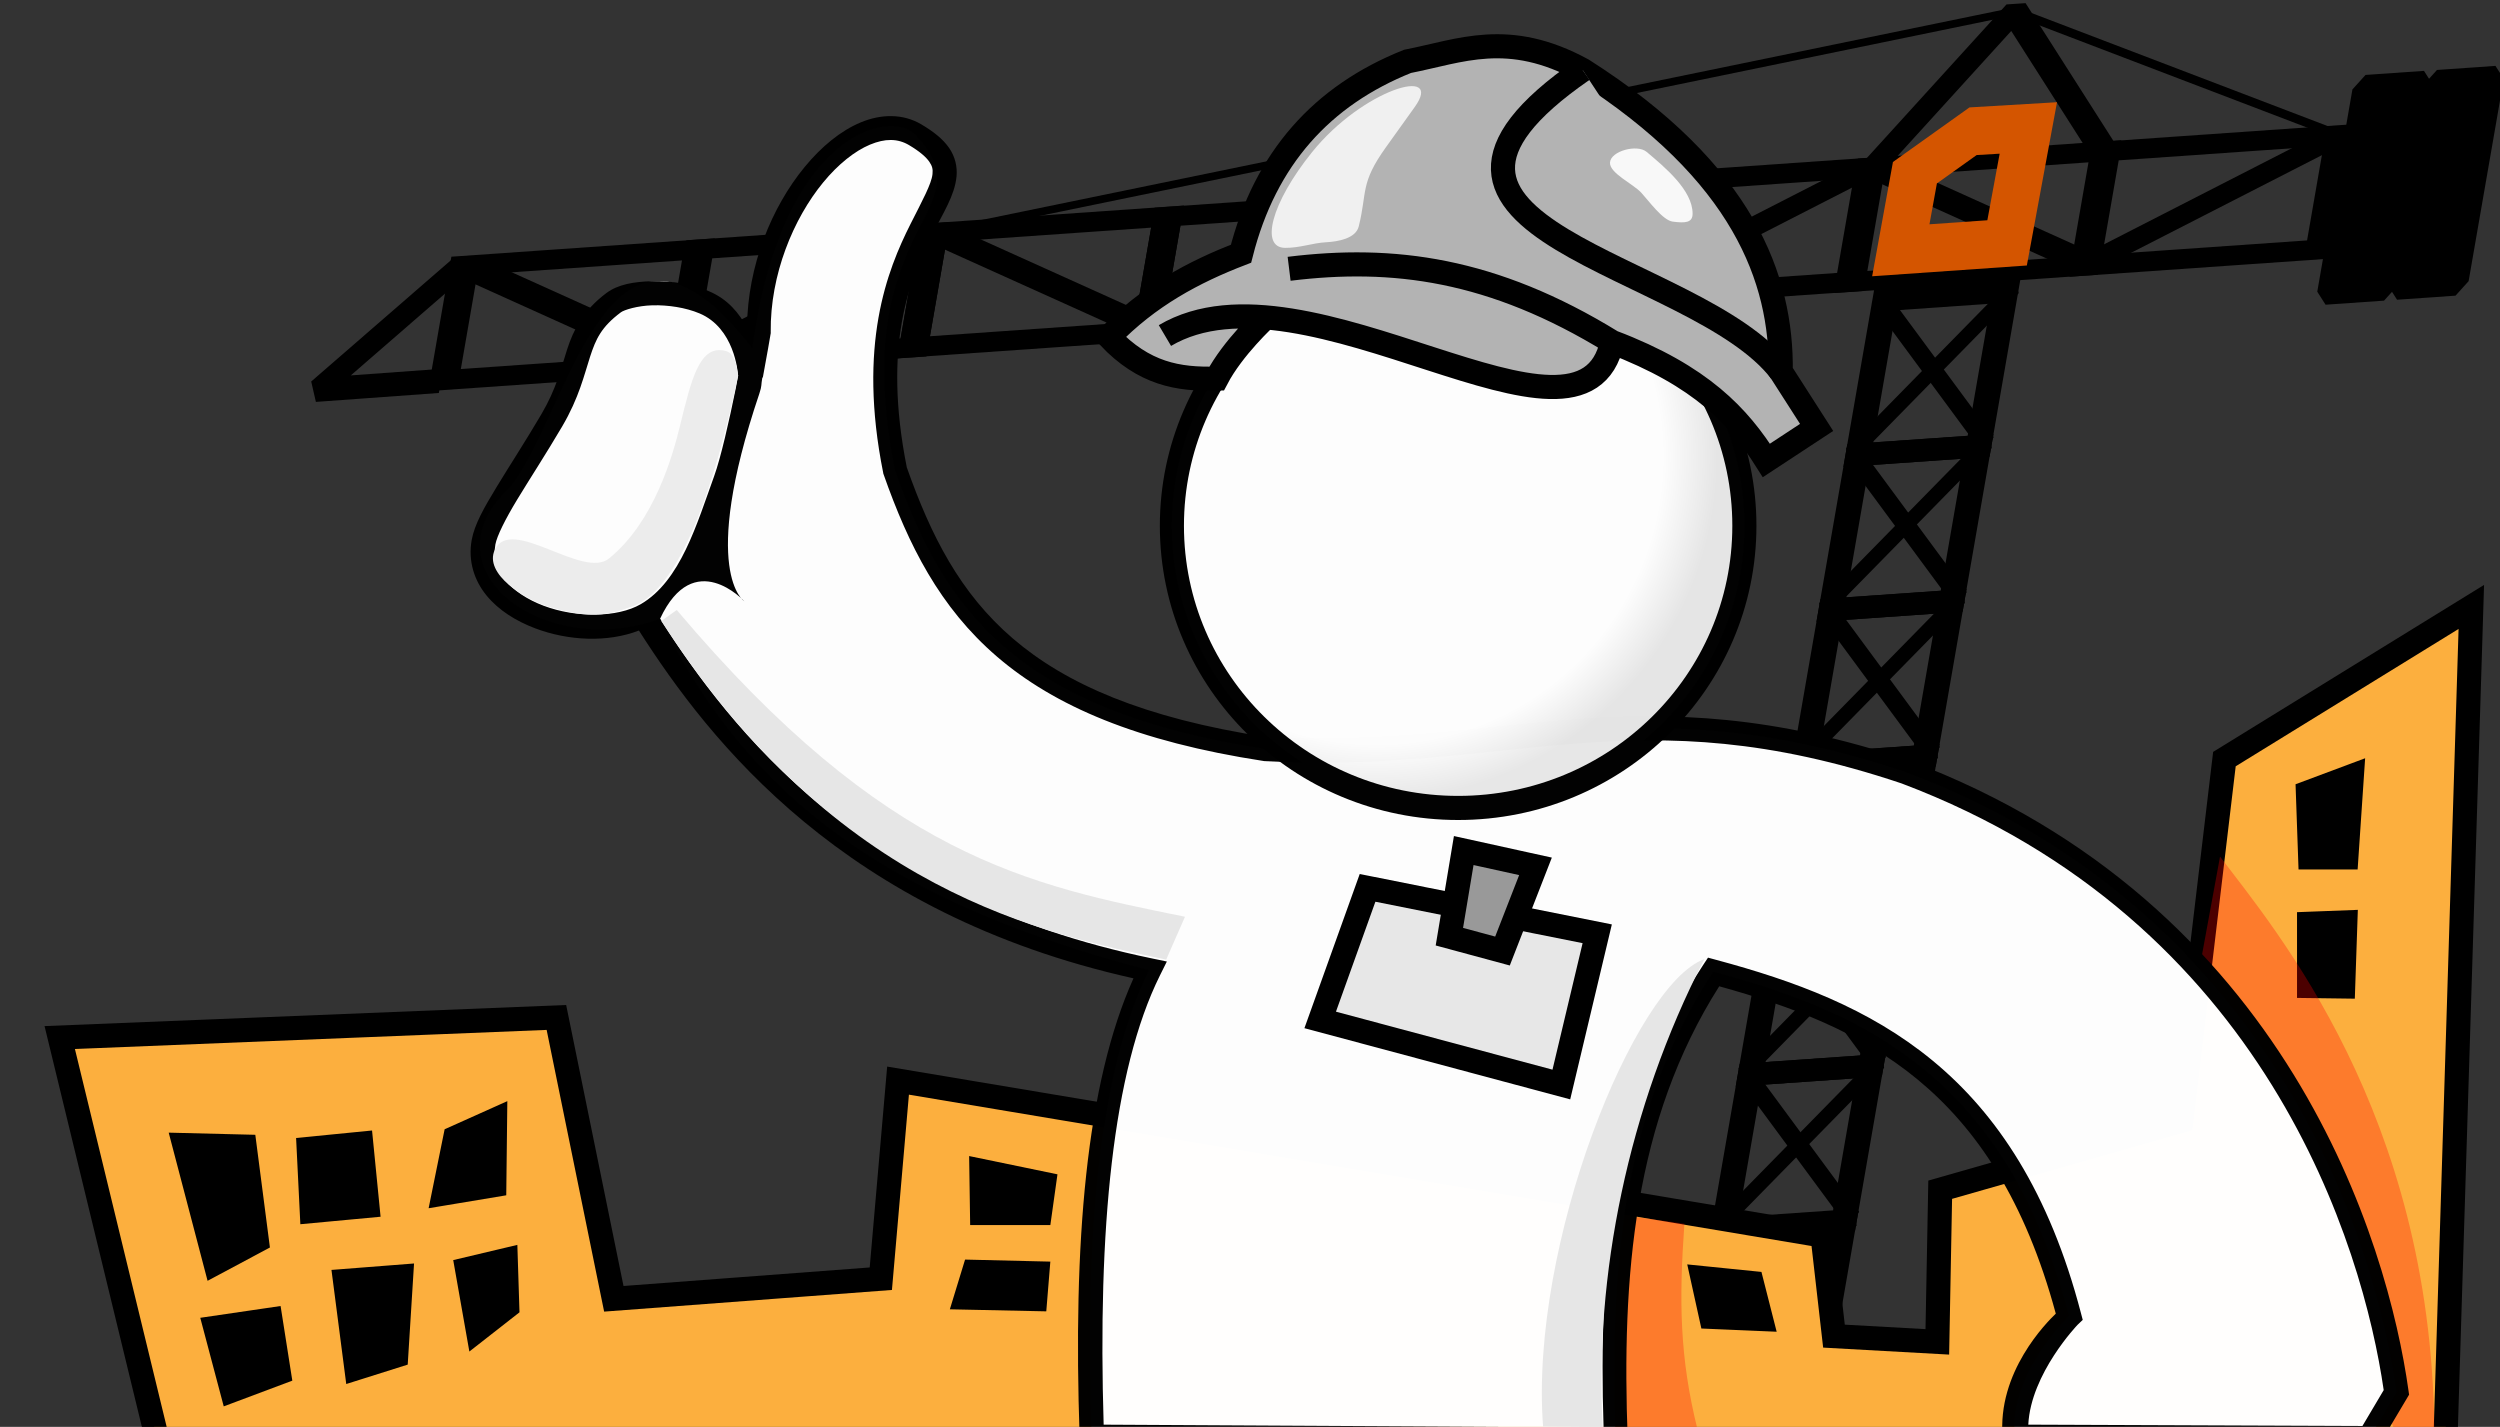 <?xml version="1.0" encoding="UTF-8" standalone="no"?>
<!-- Created with Inkscape (http://www.inkscape.org/) -->

<svg
   xmlns:dc="http://purl.org/dc/elements/1.1/"
   xmlns:cc="http://creativecommons.org/ns#"
   xmlns:rdf="http://www.w3.org/1999/02/22-rdf-syntax-ns#"
   xmlns:svg="http://www.w3.org/2000/svg"
   xmlns="http://www.w3.org/2000/svg"
   xmlns:xlink="http://www.w3.org/1999/xlink"
   xmlns:sodipodi="http://sodipodi.sourceforge.net/DTD/sodipodi-0.dtd"
   xmlns:inkscape="http://www.inkscape.org/namespaces/inkscape"
   width="622"
   height="355"
   viewBox="0 0 164.571 93.927"
   version="1.1"
   id="svg8"
   inkscape:version="0.92.1 r15371"
   sodipodi:docname="parte1.svg"
   inkscape:export-filename="/home/richard/logo.png"
   inkscape:export-xdpi="96"
   inkscape:export-ydpi="96">
  <rect x="0" y="0" width="164.571" height="93.927" fill="#333333" stroke="none"/>
  <defs
     id="defs2">
    <linearGradient
       inkscape:collect="always"
       id="linearGradient5287">
      <stop
         style="stop-color:#ffffff;stop-opacity:1"
         offset="0"
         id="stop5283" />
      <stop
         id="stop5291"
         offset="0.834"
         style="stop-color:#ffffff;stop-opacity:1" />
      <stop
         style="stop-color:#e6e6e6;stop-opacity:1"
         offset="1"
         id="stop5285" />
    </linearGradient>
    <radialGradient
       inkscape:collect="always"
       xlink:href="#linearGradient5287"
       id="radialGradient5289"
       cx="89.165"
       cy="238.329"
       fx="89.165"
       fy="238.329"
       r="19.636"
       gradientTransform="matrix(0.191,1.138,-1.132,0.19,343.331,86.343)"
       gradientUnits="userSpaceOnUse" />
  </defs>
  <sodipodi:namedview
     id="base"
     pagecolor="#ffffff"
     bordercolor="#666666"
     borderopacity="1.0"
     inkscape:pageopacity="0.0"
     inkscape:pageshadow="2"
     inkscape:zoom="1.0822718"
     inkscape:cx="299.86169"
     inkscape:cy="102.46058"
     inkscape:document-units="mm"
     inkscape:current-layer="layer6"
     showgrid="false"
     inkscape:window-width="1366"
     inkscape:window-height="709"
     inkscape:window-x="0"
     inkscape:window-y="0"
     inkscape:window-maximized="1"
     inkscape:snap-intersection-paths="true"
     showguides="false"
     units="px"
     inkscape:pagecheckerboard="true"
     inkscape:measure-start="103.122,283.971"
     inkscape:measure-end="0,0" />
  <g
     transform="translate(0,-11.906)"
     style="display:none"
     inkscape:label="pluma backup"
     id="g4761"
     inkscape:groupmode="layer"
     sodipodi:insensitive="true">
    <g
       id="g4669"
       style="display:inline;stroke:#000000;stroke-width:1.392;stroke-miterlimit:4;stroke-dasharray:none"
       transform="matrix(1.381,0,0,0.942,-165.397,-167.849)">
      <g
         transform="matrix(0.958,0,0,0.939,6.547,12.636)"
         id="g4667"
         style="stroke:#000000;stroke-width:1.467;stroke-miterlimit:4;stroke-dasharray:none">
        <g
           id="g4665"
           style="stroke-width:1.467;stroke-miterlimit:4;stroke-dasharray:none" />
      </g>
    </g>
    <g
       id="g4673"
       style="display:inline;stroke:#000000;stroke-width:1.392;stroke-miterlimit:4;stroke-dasharray:none"
       transform="matrix(1.381,0,0,0.942,-180.732,-167.841)">
      <path
         sodipodi:nodetypes="cc"
         inkscape:connector-curvature="0"
         id="path4671"
         d="M 148.874,204.829 160.02,212.709"
         style="fill:none;stroke:#000000;stroke-width:1.392;stroke-linecap:butt;stroke-linejoin:miter;stroke-miterlimit:4;stroke-dasharray:none;stroke-opacity:1" />
    </g>
    <path
       style="fill:none;stroke:#000000;stroke-width:0.529;stroke-linecap:butt;stroke-linejoin:miter;stroke-miterlimit:4;stroke-dasharray:none;stroke-opacity:1"
       d="M 147.801,25.141 124.731,15.394 55.56,25.144"
       id="path4675"
       inkscape:connector-curvature="0"
       sodipodi:nodetypes="ccc" />
    <g
       id="g4683"
       style="stroke:#000000;stroke-width:1.392;stroke-miterlimit:4;stroke-dasharray:none"
       transform="matrix(1.381,0,0,0.942,-88.606,-167.866)">
      <rect
         y="204.821"
         x="148.875"
         height="7.938"
         width="11.103"
         id="rect4677"
         style="opacity:0.99;fill:none;fill-opacity:1;stroke:#000000;stroke-width:1.392;stroke-miterlimit:4;stroke-dasharray:none;stroke-opacity:1" />
      <g
         transform="matrix(0.958,0,0,0.939,6.547,12.636)"
         id="g4681"
         style="stroke:#000000;stroke-width:1.467;stroke-miterlimit:4;stroke-dasharray:none">
        <path
           style="fill:none;stroke:#000000;stroke-width:1.467;stroke-linecap:butt;stroke-linejoin:miter;stroke-miterlimit:4;stroke-dasharray:none;stroke-opacity:1"
           d="m 148.608,204.587 11.638,8.389"
           id="path4679"
           inkscape:connector-curvature="0"
           sodipodi:nodetypes="cc" />
      </g>
    </g>
    <g
       id="g4691"
       style="display:inline;stroke:#000000;stroke-width:1.392;stroke-miterlimit:4;stroke-dasharray:none"
       transform="matrix(1.381,0,0,0.942,-103.999,-167.874)">
      <rect
         y="204.821"
         x="148.875"
         height="7.938"
         width="11.103"
         id="rect4685"
         style="opacity:0.99;fill:none;fill-opacity:1;stroke:#000000;stroke-width:1.392;stroke-miterlimit:4;stroke-dasharray:none;stroke-opacity:1" />
      <g
         transform="matrix(0.958,0,0,0.939,6.547,12.636)"
         id="g4689"
         style="stroke:#000000;stroke-width:1.467;stroke-miterlimit:4;stroke-dasharray:none">
        <path
           style="fill:none;stroke:#000000;stroke-width:1.467;stroke-linecap:butt;stroke-linejoin:miter;stroke-miterlimit:4;stroke-dasharray:none;stroke-opacity:1"
           d="m 160.246,204.587 -11.671,8.455"
           id="path4687"
           inkscape:connector-curvature="0"
           sodipodi:nodetypes="cc" />
      </g>
    </g>
    <g
       id="g4699"
       style="display:inline;stroke:#000000;stroke-width:1.392;stroke-miterlimit:4;stroke-dasharray:none"
       transform="matrix(1.381,0,0,0.942,-119.334,-167.866)">
      <rect
         y="204.821"
         x="148.875"
         height="7.938"
         width="11.103"
         id="rect4693"
         style="opacity:0.99;fill:none;fill-opacity:1;stroke:#000000;stroke-width:1.392;stroke-miterlimit:4;stroke-dasharray:none;stroke-opacity:1" />
      <g
         transform="matrix(0.958,0,0,0.939,6.547,12.636)"
         id="g4697"
         style="stroke:#000000;stroke-width:1.467;stroke-miterlimit:4;stroke-dasharray:none">
        <path
           style="fill:none;stroke:#000000;stroke-width:1.467;stroke-linecap:butt;stroke-linejoin:miter;stroke-miterlimit:4;stroke-dasharray:none;stroke-opacity:1"
           d="m 148.608,204.587 11.638,8.389"
           id="path4695"
           inkscape:connector-curvature="0"
           sodipodi:nodetypes="cc" />
      </g>
    </g>
    <g
       id="g4707"
       style="display:inline;stroke:#000000;stroke-width:1.392;stroke-miterlimit:4;stroke-dasharray:none"
       transform="matrix(1.381,0,0,0.942,-134.669,-167.858)">
      <rect
         y="204.821"
         x="148.875"
         height="7.938"
         width="11.103"
         id="rect4701"
         style="opacity:0.99;fill:none;fill-opacity:1;stroke:#000000;stroke-width:1.392;stroke-miterlimit:4;stroke-dasharray:none;stroke-opacity:1" />
      <g
         transform="matrix(0.958,0,0,0.939,6.547,12.636)"
         id="g4705"
         style="stroke:#000000;stroke-width:1.467;stroke-miterlimit:4;stroke-dasharray:none">
        <path
           style="fill:none;stroke:#000000;stroke-width:1.467;stroke-linecap:butt;stroke-linejoin:miter;stroke-miterlimit:4;stroke-dasharray:none;stroke-opacity:1"
           d="m 160.246,204.587 -11.671,8.455"
           id="path4703"
           inkscape:connector-curvature="0"
           sodipodi:nodetypes="cc" />
      </g>
    </g>
    <g
       id="g4715"
       style="display:inline;stroke:#000000;stroke-width:1.392;stroke-miterlimit:4;stroke-dasharray:none"
       transform="matrix(1.381,0,0,0.942,-73.214,-167.859)">
      <rect
         y="204.821"
         x="148.875"
         height="7.938"
         width="11.103"
         id="rect4709"
         style="opacity:0.99;fill:none;fill-opacity:1;stroke:#000000;stroke-width:1.392;stroke-miterlimit:4;stroke-dasharray:none;stroke-opacity:1" />
      <g
         transform="matrix(0.958,0,0,0.939,6.547,12.636)"
         id="g4713"
         style="stroke:#000000;stroke-width:1.467;stroke-miterlimit:4;stroke-dasharray:none">
        <path
           style="fill:none;stroke:#000000;stroke-width:1.467;stroke-linecap:butt;stroke-linejoin:miter;stroke-miterlimit:4;stroke-dasharray:none;stroke-opacity:1"
           d="m 160.246,204.587 -11.671,8.455"
           id="path4711"
           inkscape:connector-curvature="0"
           sodipodi:nodetypes="cc" />
      </g>
    </g>
    <path
       style="display:inline;fill:none;stroke:#000000;stroke-width:1.587;stroke-linecap:round;stroke-linejoin:bevel;stroke-miterlimit:4;stroke-dasharray:none;stroke-opacity:1;paint-order:markers fill stroke"
       d="m 116.889,25.36 7.842,-9.966 7.674,9.857"
       id="path4717"
       inkscape:connector-curvature="0"
       sodipodi:nodetypes="ccc" />
    <g
       id="g1454"
       transform="matrix(1,0,0,1.283,0,-8.22)"
       style="stroke-width:0.883">
      <rect
         style="display:inline;opacity:0.99;fill:#000000;fill-opacity:1;stroke:#000000;stroke-width:1.402;stroke-linecap:round;stroke-linejoin:bevel;stroke-miterlimit:4;stroke-dasharray:none;stroke-opacity:1;paint-order:markers fill stroke"
         id="rect4721"
         width="3.83"
         height="10.306"
         x="153.405"
         y="23.65" />
      <rect
         style="display:inline;opacity:0.99;fill:#000000;fill-opacity:1;stroke:#000000;stroke-width:1.402;stroke-linecap:round;stroke-linejoin:bevel;stroke-miterlimit:4;stroke-dasharray:none;stroke-opacity:1;paint-order:markers fill stroke"
         id="rect4723"
         width="3.83"
         height="10.306"
         x="148.723"
         y="23.65" />
    </g>
    <g
       id="g4733"
       style="display:inline;stroke:#000000;stroke-width:1.392;stroke-miterlimit:4;stroke-dasharray:none"
       transform="matrix(1.381,0,0,0.942,-150.004,-167.865)">
      <rect
         y="204.821"
         x="148.875"
         height="7.938"
         width="11.103"
         id="rect4727"
         style="opacity:0.99;fill:none;fill-opacity:1;stroke:#000000;stroke-width:1.392;stroke-miterlimit:4;stroke-dasharray:none;stroke-opacity:1" />
      <g
         transform="matrix(0.958,0,0,0.939,6.547,12.636)"
         id="g4731"
         style="stroke:#000000;stroke-width:1.467;stroke-miterlimit:4;stroke-dasharray:none">
        <path
           style="fill:none;stroke:#000000;stroke-width:1.467;stroke-linecap:butt;stroke-linejoin:miter;stroke-miterlimit:4;stroke-dasharray:none;stroke-opacity:1"
           d="m 148.608,204.587 11.638,8.389"
           id="path4729"
           inkscape:connector-curvature="0"
           sodipodi:nodetypes="cc" />
      </g>
    </g>
    <g
       id="g4741"
       style="display:inline;stroke:#000000;stroke-width:1.392;stroke-miterlimit:4;stroke-dasharray:none"
       transform="matrix(1.381,0,0,0.942,-165.339,-167.888)">
      <rect
         y="204.854"
         x="148.875"
         height="7.938"
         width="11.103"
         id="rect4735"
         style="opacity:0.99;fill:none;fill-opacity:1;stroke:#000000;stroke-width:1.392;stroke-miterlimit:4;stroke-dasharray:none;stroke-opacity:1" />
      <g
         transform="matrix(0.958,0,0,0.939,6.547,12.636)"
         id="g4739"
         style="stroke:#000000;stroke-width:1.467;stroke-miterlimit:4;stroke-dasharray:none">
        <path
           style="fill:none;stroke:#000000;stroke-width:1.467;stroke-linecap:butt;stroke-linejoin:miter;stroke-miterlimit:4;stroke-dasharray:none;stroke-opacity:1"
           d="m 160.246,204.587 -11.671,8.455"
           id="path4737"
           inkscape:connector-curvature="0"
           sodipodi:nodetypes="cc" />
      </g>
    </g>
    <g
       id="g4751"
       style="display:inline;stroke:#000000;stroke-width:1.392;stroke-miterlimit:4;stroke-dasharray:none"
       transform="matrix(1.381,0,0,0.942,-180.732,-167.857)">
      <rect
         y="204.821"
         x="148.875"
         height="7.938"
         width="11.103"
         id="rect4743"
         style="opacity:0.99;fill:none;fill-opacity:1;stroke:#000000;stroke-width:1.392;stroke-miterlimit:4;stroke-dasharray:none;stroke-opacity:1" />
      <g
         style="stroke-width:1.392;stroke-miterlimit:4;stroke-dasharray:none"
         id="g4749">
        <g
           style="stroke:#000000;stroke-width:1.467;stroke-miterlimit:4;stroke-dasharray:none"
           id="g4747"
           transform="matrix(0.958,0,0,0.939,6.547,12.636)">
          <path
             sodipodi:nodetypes="cc"
             inkscape:connector-curvature="0"
             id="path4745"
             d="m 148.608,204.587 11.638,8.389"
             style="fill:none;stroke:#000000;stroke-width:1.467;stroke-linecap:butt;stroke-linejoin:miter;stroke-miterlimit:4;stroke-dasharray:none;stroke-opacity:1" />
        </g>
      </g>
    </g>
    <path
       inkscape:connector-curvature="0"
       id="path4753"
       d="m 24.641,32.596 -8.05,0.024 8.05,-7.554"
       style="fill:none;stroke:#000000;stroke-width:1.587;stroke-linecap:butt;stroke-linejoin:bevel;stroke-miterlimit:4;stroke-dasharray:none;stroke-opacity:1" />
    <path
       inkscape:connector-curvature="0"
       id="path4757"
       d="m 123.352,23.14 -3.378,2.476 -0.042,5.069 h 6.962 l 0.084,-7.507 z"
       style="fill:none;stroke:#d45500;stroke-width:3.175;stroke-linecap:butt;stroke-linejoin:miter;stroke-miterlimit:4;stroke-dasharray:none;stroke-opacity:1" />
    <g
       id="g1407"
       transform="matrix(1.112,0,0,0.978,-15.285,0.726)"
       style="stroke-width:0.959">
      <g
         id="g1109"
         transform="translate(10.98,-1.155)"
         style="stroke-width:1.523;stroke-miterlimit:4;stroke-dasharray:none">
        <rect
           ry="0"
           y="35.064"
           x="110.199"
           height="10.354"
           width="7.089"
           id="rect1097"
           style="opacity:1;fill:none;stroke:#000000;stroke-width:1.523;stroke-linecap:butt;stroke-linejoin:miter;stroke-miterlimit:4;stroke-dasharray:none;stroke-opacity:1;paint-order:markers stroke fill" />
        <g
           id="g4623"
           style="display:inline;fill:#ff0000;stroke:#000000;stroke-width:1.459;stroke-linecap:butt;stroke-linejoin:round;stroke-miterlimit:4;stroke-dasharray:none"
           transform="matrix(0.737,0.002,0,1.478,7.864,-257.488)">
          <g
             transform="matrix(0.958,0,0,0.939,6.547,12.636)"
             id="g4621"
             style="fill:#ff0000;stroke:#000000;stroke-width:1.538;stroke-linecap:butt;stroke-linejoin:round;stroke-miterlimit:4;stroke-dasharray:none">
            <g
               style="fill:#ff0000;stroke:#000000;stroke-width:1.602;stroke-linecap:butt;stroke-linejoin:round"
               transform="matrix(1,0,0,0.922,-21.576,14.154)"
               id="g1101">
              <path
                 sodipodi:nodetypes="cc"
                 inkscape:connector-curvature="0"
                 id="path4617"
                 d="m 158.914,198.156 11.638,8.389"
                 style="fill:#ff0000;stroke:#000000;stroke-width:1.068;stroke-linecap:butt;stroke-linejoin:round;stroke-miterlimit:4;stroke-dasharray:none;stroke-opacity:1" />
              <path
                 sodipodi:nodetypes="cc"
                 inkscape:connector-curvature="0"
                 id="path4619"
                 d="m 170.552,198.156 -11.671,8.455"
                 style="fill:#ff0000;stroke:#000000;stroke-width:1.068;stroke-linecap:butt;stroke-linejoin:round;stroke-miterlimit:4;stroke-dasharray:none;stroke-opacity:1" />
            </g>
          </g>
        </g>
      </g>
      <g
         style="display:inline;stroke-width:1.523;stroke-miterlimit:4;stroke-dasharray:none"
         id="g1109-1"
         transform="translate(10.98,9.199)">
        <rect
           ry="0"
           y="35.064"
           x="110.199"
           height="10.354"
           width="7.089"
           id="rect1097-2"
           style="opacity:1;fill:none;stroke:#000000;stroke-width:1.523;stroke-linecap:butt;stroke-linejoin:miter;stroke-miterlimit:4;stroke-dasharray:none;stroke-opacity:1;paint-order:markers stroke fill" />
        <g
           id="g4623-7"
           style="display:inline;fill:#ff0000;stroke:#000000;stroke-width:1.459;stroke-linecap:butt;stroke-linejoin:round;stroke-miterlimit:4;stroke-dasharray:none"
           transform="matrix(0.737,0.002,0,1.478,7.864,-257.488)">
          <g
             transform="matrix(0.958,0,0,0.939,6.547,12.636)"
             id="g4621-0"
             style="fill:#ff0000;stroke:#000000;stroke-width:1.538;stroke-linecap:butt;stroke-linejoin:round;stroke-miterlimit:4;stroke-dasharray:none">
            <g
               style="fill:#ff0000;stroke:#000000;stroke-width:1.602;stroke-linecap:butt;stroke-linejoin:round"
               transform="matrix(1,0,0,0.922,-21.576,14.154)"
               id="g1101-9">
              <path
                 sodipodi:nodetypes="cc"
                 inkscape:connector-curvature="0"
                 id="path4617-3"
                 d="m 158.914,198.156 11.638,8.389"
                 style="fill:#ff0000;stroke:#000000;stroke-width:1.068;stroke-linecap:butt;stroke-linejoin:round;stroke-miterlimit:4;stroke-dasharray:none;stroke-opacity:1" />
              <path
                 sodipodi:nodetypes="cc"
                 inkscape:connector-curvature="0"
                 id="path4619-6"
                 d="m 170.552,198.156 -11.671,8.455"
                 style="fill:#ff0000;stroke:#000000;stroke-width:1.068;stroke-linecap:butt;stroke-linejoin:round;stroke-miterlimit:4;stroke-dasharray:none;stroke-opacity:1" />
            </g>
          </g>
        </g>
      </g>
      <g
         style="display:inline;stroke-width:1.523;stroke-miterlimit:4;stroke-dasharray:none"
         id="g1109-1-0"
         transform="translate(10.98,19.554)">
        <rect
           ry="0"
           y="35.064"
           x="110.199"
           height="10.354"
           width="7.089"
           id="rect1097-2-6"
           style="opacity:1;fill:none;stroke:#000000;stroke-width:1.523;stroke-linecap:butt;stroke-linejoin:miter;stroke-miterlimit:4;stroke-dasharray:none;stroke-opacity:1;paint-order:markers stroke fill" />
        <g
           id="g4623-7-2"
           style="display:inline;fill:#ff0000;stroke:#000000;stroke-width:1.459;stroke-linecap:butt;stroke-linejoin:round;stroke-miterlimit:4;stroke-dasharray:none"
           transform="matrix(0.737,0.002,0,1.478,7.864,-257.488)">
          <g
             transform="matrix(0.958,0,0,0.939,6.547,12.636)"
             id="g4621-0-6"
             style="fill:#ff0000;stroke:#000000;stroke-width:1.538;stroke-linecap:butt;stroke-linejoin:round;stroke-miterlimit:4;stroke-dasharray:none">
            <g
               style="fill:#ff0000;stroke:#000000;stroke-width:1.602;stroke-linecap:butt;stroke-linejoin:round"
               transform="matrix(1,0,0,0.922,-21.576,14.154)"
               id="g1101-9-1">
              <path
                 sodipodi:nodetypes="cc"
                 inkscape:connector-curvature="0"
                 id="path4617-3-8"
                 d="m 158.914,198.156 11.638,8.389"
                 style="fill:#ff0000;stroke:#000000;stroke-width:1.068;stroke-linecap:butt;stroke-linejoin:round;stroke-miterlimit:4;stroke-dasharray:none;stroke-opacity:1" />
              <path
                 sodipodi:nodetypes="cc"
                 inkscape:connector-curvature="0"
                 id="path4619-6-7"
                 d="m 170.552,198.156 -11.671,8.455"
                 style="fill:#ff0000;stroke:#000000;stroke-width:1.068;stroke-linecap:butt;stroke-linejoin:round;stroke-miterlimit:4;stroke-dasharray:none;stroke-opacity:1" />
            </g>
          </g>
        </g>
      </g>
      <g
         style="display:inline;stroke-width:1.523;stroke-miterlimit:4;stroke-dasharray:none"
         id="g1109-1-9"
         transform="translate(10.98,29.908)">
        <rect
           ry="0"
           y="35.064"
           x="110.199"
           height="10.354"
           width="7.089"
           id="rect1097-2-2"
           style="opacity:1;fill:none;stroke:#000000;stroke-width:1.523;stroke-linecap:butt;stroke-linejoin:miter;stroke-miterlimit:4;stroke-dasharray:none;stroke-opacity:1;paint-order:markers stroke fill" />
        <g
           id="g4623-7-0"
           style="display:inline;fill:#ff0000;stroke:#000000;stroke-width:1.459;stroke-linecap:butt;stroke-linejoin:round;stroke-miterlimit:4;stroke-dasharray:none"
           transform="matrix(0.737,0.002,0,1.478,7.864,-257.488)">
          <g
             transform="matrix(0.958,0,0,0.939,6.547,12.636)"
             id="g4621-0-2"
             style="fill:#ff0000;stroke:#000000;stroke-width:1.538;stroke-linecap:butt;stroke-linejoin:round;stroke-miterlimit:4;stroke-dasharray:none">
            <g
               style="fill:#ff0000;stroke:#000000;stroke-width:1.602;stroke-linecap:butt;stroke-linejoin:round"
               transform="matrix(1,0,0,0.922,-21.576,14.154)"
               id="g1101-9-3">
              <path
                 sodipodi:nodetypes="cc"
                 inkscape:connector-curvature="0"
                 id="path4617-3-7"
                 d="m 158.914,198.156 11.638,8.389"
                 style="fill:#ff0000;stroke:#000000;stroke-width:1.068;stroke-linecap:butt;stroke-linejoin:round;stroke-miterlimit:4;stroke-dasharray:none;stroke-opacity:1" />
              <path
                 sodipodi:nodetypes="cc"
                 inkscape:connector-curvature="0"
                 id="path4619-6-5"
                 d="m 170.552,198.156 -11.671,8.455"
                 style="fill:#ff0000;stroke:#000000;stroke-width:1.068;stroke-linecap:butt;stroke-linejoin:round;stroke-miterlimit:4;stroke-dasharray:none;stroke-opacity:1" />
            </g>
          </g>
        </g>
      </g>
      <g
         style="display:inline;stroke-width:1.523;stroke-miterlimit:4;stroke-dasharray:none"
         id="g1109-1-92"
         transform="translate(10.98,40.263)">
        <rect
           ry="0"
           y="35.064"
           x="110.199"
           height="10.354"
           width="7.089"
           id="rect1097-2-28"
           style="opacity:1;fill:none;stroke:#000000;stroke-width:1.523;stroke-linecap:butt;stroke-linejoin:miter;stroke-miterlimit:4;stroke-dasharray:none;stroke-opacity:1;paint-order:markers stroke fill" />
        <g
           id="g4623-7-9"
           style="display:inline;fill:#ff0000;stroke:#000000;stroke-width:1.459;stroke-linecap:butt;stroke-linejoin:round;stroke-miterlimit:4;stroke-dasharray:none"
           transform="matrix(0.737,0.002,0,1.478,7.864,-257.488)">
          <g
             transform="matrix(0.958,0,0,0.939,6.547,12.636)"
             id="g4621-0-7"
             style="fill:#ff0000;stroke:#000000;stroke-width:1.538;stroke-linecap:butt;stroke-linejoin:round;stroke-miterlimit:4;stroke-dasharray:none">
            <g
               style="fill:#ff0000;stroke:#000000;stroke-width:1.602;stroke-linecap:butt;stroke-linejoin:round"
               transform="matrix(1,0,0,0.922,-21.576,14.154)"
               id="g1101-9-36">
              <path
                 sodipodi:nodetypes="cc"
                 inkscape:connector-curvature="0"
                 id="path4617-3-1"
                 d="m 158.914,198.156 11.638,8.389"
                 style="fill:#ff0000;stroke:#000000;stroke-width:1.068;stroke-linecap:butt;stroke-linejoin:round;stroke-miterlimit:4;stroke-dasharray:none;stroke-opacity:1" />
              <path
                 sodipodi:nodetypes="cc"
                 inkscape:connector-curvature="0"
                 id="path4619-6-2"
                 d="m 170.552,198.156 -11.671,8.455"
                 style="fill:#ff0000;stroke:#000000;stroke-width:1.068;stroke-linecap:butt;stroke-linejoin:round;stroke-miterlimit:4;stroke-dasharray:none;stroke-opacity:1" />
            </g>
          </g>
        </g>
      </g>
      <g
         style="display:inline;stroke-width:1.523;stroke-miterlimit:4;stroke-dasharray:none"
         id="g1109-1-93"
         transform="translate(10.98,50.617)">
        <rect
           ry="0"
           y="35.064"
           x="110.199"
           height="10.354"
           width="7.089"
           id="rect1097-2-1"
           style="opacity:1;fill:none;stroke:#000000;stroke-width:1.523;stroke-linecap:butt;stroke-linejoin:miter;stroke-miterlimit:4;stroke-dasharray:none;stroke-opacity:1;paint-order:markers stroke fill" />
        <g
           id="g4623-7-94"
           style="display:inline;fill:#ff0000;stroke:#000000;stroke-width:1.459;stroke-linecap:butt;stroke-linejoin:round;stroke-miterlimit:4;stroke-dasharray:none"
           transform="matrix(0.737,0.002,0,1.478,7.864,-257.488)">
          <g
             transform="matrix(0.958,0,0,0.939,6.547,12.636)"
             id="g4621-0-78"
             style="fill:#ff0000;stroke:#000000;stroke-width:1.538;stroke-linecap:butt;stroke-linejoin:round;stroke-miterlimit:4;stroke-dasharray:none">
            <g
               style="fill:#ff0000;stroke:#000000;stroke-width:1.602;stroke-linecap:butt;stroke-linejoin:round"
               transform="matrix(1,0,0,0.922,-21.576,14.154)"
               id="g1101-9-4">
              <path
                 sodipodi:nodetypes="cc"
                 inkscape:connector-curvature="0"
                 id="path4617-3-5"
                 d="m 158.914,198.156 11.638,8.389"
                 style="fill:#ff0000;stroke:#000000;stroke-width:1.068;stroke-linecap:butt;stroke-linejoin:round;stroke-miterlimit:4;stroke-dasharray:none;stroke-opacity:1" />
              <path
                 sodipodi:nodetypes="cc"
                 inkscape:connector-curvature="0"
                 id="path4619-6-0"
                 d="m 170.552,198.156 -11.671,8.455"
                 style="fill:#ff0000;stroke:#000000;stroke-width:1.068;stroke-linecap:butt;stroke-linejoin:round;stroke-miterlimit:4;stroke-dasharray:none;stroke-opacity:1" />
            </g>
          </g>
        </g>
      </g>
      <g
         style="display:inline;stroke-width:1.523;stroke-miterlimit:4;stroke-dasharray:none"
         id="g1109-1-93-3"
         transform="translate(10.98,61.169)">
        <rect
           ry="0"
           y="35.064"
           x="110.199"
           height="10.354"
           width="7.089"
           id="rect1097-2-1-6"
           style="opacity:1;fill:none;stroke:#000000;stroke-width:1.523;stroke-linecap:butt;stroke-linejoin:miter;stroke-miterlimit:4;stroke-dasharray:none;stroke-opacity:1;paint-order:markers stroke fill" />
        <g
           id="g4623-7-94-1"
           style="display:inline;fill:#ff0000;stroke:#000000;stroke-width:1.459;stroke-linecap:butt;stroke-linejoin:round;stroke-miterlimit:4;stroke-dasharray:none"
           transform="matrix(0.737,0.002,0,1.478,7.864,-257.488)">
          <g
             transform="matrix(0.958,0,0,0.939,6.547,12.636)"
             id="g4621-0-78-0"
             style="fill:#ff0000;stroke:#000000;stroke-width:1.538;stroke-linecap:butt;stroke-linejoin:round;stroke-miterlimit:4;stroke-dasharray:none">
            <g
               style="fill:#ff0000;stroke:#000000;stroke-width:1.602;stroke-linecap:butt;stroke-linejoin:round"
               transform="matrix(1,0,0,0.922,-21.576,14.154)"
               id="g1101-9-4-6">
              <path
                 sodipodi:nodetypes="cc"
                 inkscape:connector-curvature="0"
                 id="path4617-3-5-3"
                 d="m 158.914,198.156 11.638,8.389"
                 style="fill:#ff0000;stroke:#000000;stroke-width:1.068;stroke-linecap:butt;stroke-linejoin:round;stroke-miterlimit:4;stroke-dasharray:none;stroke-opacity:1" />
              <path
                 sodipodi:nodetypes="cc"
                 inkscape:connector-curvature="0"
                 id="path4619-6-0-2"
                 d="m 170.552,198.156 -11.671,8.455"
                 style="fill:#ff0000;stroke:#000000;stroke-width:1.068;stroke-linecap:butt;stroke-linejoin:round;stroke-miterlimit:4;stroke-dasharray:none;stroke-opacity:1" />
            </g>
          </g>
        </g>
      </g>
    </g>
  </g>
  <g
     transform="translate(0,-11.906)"
     style="display:inline"
     inkscape:label="pluma copia"
     id="g5622"
     inkscape:groupmode="layer"
     sodipodi:insensitive="true">
    <g
       transform="matrix(1.005,-0.07,-0.175,1.007,9.965,5.877)"
       id="g5620">
      <g
         transform="matrix(1.381,0,0,0.942,-165.397,-167.849)"
         style="display:inline;stroke:#000000;stroke-width:1.392;stroke-miterlimit:4;stroke-dasharray:none"
         id="g5434">
        <g
           style="stroke:#000000;stroke-width:1.467;stroke-miterlimit:4;stroke-dasharray:none"
           id="g5432"
           transform="matrix(0.958,0,0,0.939,6.547,12.636)">
          <g
             style="stroke-width:1.467;stroke-miterlimit:4;stroke-dasharray:none"
             id="g5430" />
        </g>
      </g>
      <g
         transform="matrix(1.381,0,0,0.942,-180.732,-167.841)"
         style="display:inline;stroke:#000000;stroke-width:1.392;stroke-miterlimit:4;stroke-dasharray:none"
         id="g5438">
        <path
           style="fill:none;stroke:#000000;stroke-width:1.392;stroke-linecap:butt;stroke-linejoin:miter;stroke-miterlimit:4;stroke-dasharray:none;stroke-opacity:1"
           d="M 148.874,204.829 160.02,212.709"
           id="path5436"
           inkscape:connector-curvature="0"
           sodipodi:nodetypes="cc" />
      </g>
      <path
         sodipodi:nodetypes="ccc"
         inkscape:connector-curvature="0"
         id="path5440"
         d="M 147.801,25.141 124.731,15.394 55.56,25.144"
         style="fill:none;stroke:#000000;stroke-width:0.529;stroke-linecap:butt;stroke-linejoin:miter;stroke-miterlimit:4;stroke-dasharray:none;stroke-opacity:1" />
      <g
         transform="matrix(1.381,0,0,0.942,-88.606,-167.866)"
         style="stroke:#000000;stroke-width:1.392;stroke-miterlimit:4;stroke-dasharray:none"
         id="g5448">
        <rect
           style="opacity:0.99;fill:none;fill-opacity:1;stroke:#000000;stroke-width:1.392;stroke-miterlimit:4;stroke-dasharray:none;stroke-opacity:1"
           id="rect5442"
           width="11.103"
           height="7.938"
           x="148.875"
           y="204.821" />
        <g
           style="stroke:#000000;stroke-width:1.467;stroke-miterlimit:4;stroke-dasharray:none"
           id="g5446"
           transform="matrix(0.958,0,0,0.939,6.547,12.636)">
          <path
             sodipodi:nodetypes="cc"
             inkscape:connector-curvature="0"
             id="path5444"
             d="m 148.608,204.587 11.638,8.389"
             style="fill:none;stroke:#000000;stroke-width:1.467;stroke-linecap:butt;stroke-linejoin:miter;stroke-miterlimit:4;stroke-dasharray:none;stroke-opacity:1" />
        </g>
      </g>
      <g
         transform="matrix(1.381,0,0,0.942,-103.999,-167.874)"
         style="display:inline;stroke:#000000;stroke-width:1.392;stroke-miterlimit:4;stroke-dasharray:none"
         id="g5456">
        <rect
           style="opacity:0.99;fill:none;fill-opacity:1;stroke:#000000;stroke-width:1.392;stroke-miterlimit:4;stroke-dasharray:none;stroke-opacity:1"
           id="rect5450"
           width="11.103"
           height="7.938"
           x="148.875"
           y="204.821" />
        <g
           style="stroke:#000000;stroke-width:1.467;stroke-miterlimit:4;stroke-dasharray:none"
           id="g5454"
           transform="matrix(0.958,0,0,0.939,6.547,12.636)">
          <path
             sodipodi:nodetypes="cc"
             inkscape:connector-curvature="0"
             id="path5452"
             d="m 160.246,204.587 -11.671,8.455"
             style="fill:none;stroke:#000000;stroke-width:1.467;stroke-linecap:butt;stroke-linejoin:miter;stroke-miterlimit:4;stroke-dasharray:none;stroke-opacity:1" />
        </g>
      </g>
      <g
         transform="matrix(1.381,0,0,0.942,-119.334,-167.866)"
         style="display:inline;stroke:#000000;stroke-width:1.392;stroke-miterlimit:4;stroke-dasharray:none"
         id="g5464">
        <rect
           style="opacity:0.99;fill:none;fill-opacity:1;stroke:#000000;stroke-width:1.392;stroke-miterlimit:4;stroke-dasharray:none;stroke-opacity:1"
           id="rect5458"
           width="11.103"
           height="7.938"
           x="148.875"
           y="204.821" />
        <g
           style="stroke:#000000;stroke-width:1.467;stroke-miterlimit:4;stroke-dasharray:none"
           id="g5462"
           transform="matrix(0.958,0,0,0.939,6.547,12.636)">
          <path
             sodipodi:nodetypes="cc"
             inkscape:connector-curvature="0"
             id="path5460"
             d="m 148.608,204.587 11.638,8.389"
             style="fill:none;stroke:#000000;stroke-width:1.467;stroke-linecap:butt;stroke-linejoin:miter;stroke-miterlimit:4;stroke-dasharray:none;stroke-opacity:1" />
        </g>
      </g>
      <g
         transform="matrix(1.381,0,0,0.942,-134.669,-167.858)"
         style="display:inline;stroke:#000000;stroke-width:1.392;stroke-miterlimit:4;stroke-dasharray:none"
         id="g5472">
        <rect
           style="opacity:0.99;fill:none;fill-opacity:1;stroke:#000000;stroke-width:1.392;stroke-miterlimit:4;stroke-dasharray:none;stroke-opacity:1"
           id="rect5466"
           width="11.103"
           height="7.938"
           x="148.875"
           y="204.821" />
        <g
           style="stroke:#000000;stroke-width:1.467;stroke-miterlimit:4;stroke-dasharray:none"
           id="g5470"
           transform="matrix(0.958,0,0,0.939,6.547,12.636)">
          <path
             sodipodi:nodetypes="cc"
             inkscape:connector-curvature="0"
             id="path5468"
             d="m 160.246,204.587 -11.671,8.455"
             style="fill:none;stroke:#000000;stroke-width:1.467;stroke-linecap:butt;stroke-linejoin:miter;stroke-miterlimit:4;stroke-dasharray:none;stroke-opacity:1" />
        </g>
      </g>
      <g
         transform="matrix(1.381,0,0,0.942,-73.214,-167.859)"
         style="display:inline;stroke:#000000;stroke-width:1.392;stroke-miterlimit:4;stroke-dasharray:none"
         id="g5480">
        <rect
           style="opacity:0.99;fill:none;fill-opacity:1;stroke:#000000;stroke-width:1.392;stroke-miterlimit:4;stroke-dasharray:none;stroke-opacity:1"
           id="rect5474"
           width="11.103"
           height="7.938"
           x="148.875"
           y="204.821" />
        <g
           style="stroke:#000000;stroke-width:1.467;stroke-miterlimit:4;stroke-dasharray:none"
           id="g5478"
           transform="matrix(0.958,0,0,0.939,6.547,12.636)">
          <path
             sodipodi:nodetypes="cc"
             inkscape:connector-curvature="0"
             id="path5476"
             d="m 160.246,204.587 -11.671,8.455"
             style="fill:none;stroke:#000000;stroke-width:1.467;stroke-linecap:butt;stroke-linejoin:miter;stroke-miterlimit:4;stroke-dasharray:none;stroke-opacity:1" />
        </g>
      </g>
      <path
         sodipodi:nodetypes="ccc"
         inkscape:connector-curvature="0"
         id="path5482"
         d="m 116.889,25.36 7.842,-9.966 7.674,9.857"
         style="display:inline;fill:none;stroke:#000000;stroke-width:1.587;stroke-linecap:round;stroke-linejoin:bevel;stroke-miterlimit:4;stroke-dasharray:none;stroke-opacity:1;paint-order:markers fill stroke" />
      <g
         style="stroke-width:0.883"
         transform="matrix(1,0,0,1.283,0,-8.22)"
         id="g5488">
        <rect
           y="23.65"
           x="153.405"
           height="10.306"
           width="3.83"
           id="rect5484"
           style="display:inline;opacity:0.99;fill:#000000;fill-opacity:1;stroke:#000000;stroke-width:1.402;stroke-linecap:round;stroke-linejoin:bevel;stroke-miterlimit:4;stroke-dasharray:none;stroke-opacity:1;paint-order:markers fill stroke" />
        <rect
           y="23.65"
           x="148.723"
           height="10.306"
           width="3.83"
           id="rect5486"
           style="display:inline;opacity:0.99;fill:#000000;fill-opacity:1;stroke:#000000;stroke-width:1.402;stroke-linecap:round;stroke-linejoin:bevel;stroke-miterlimit:4;stroke-dasharray:none;stroke-opacity:1;paint-order:markers fill stroke" />
      </g>
      <g
         transform="matrix(1.381,0,0,0.942,-150.004,-167.865)"
         style="display:inline;stroke:#000000;stroke-width:1.392;stroke-miterlimit:4;stroke-dasharray:none"
         id="g5496">
        <rect
           style="opacity:0.99;fill:none;fill-opacity:1;stroke:#000000;stroke-width:1.392;stroke-miterlimit:4;stroke-dasharray:none;stroke-opacity:1"
           id="rect5490"
           width="11.103"
           height="7.938"
           x="148.875"
           y="204.821" />
        <g
           style="stroke:#000000;stroke-width:1.467;stroke-miterlimit:4;stroke-dasharray:none"
           id="g5494"
           transform="matrix(0.958,0,0,0.939,6.547,12.636)">
          <path
             sodipodi:nodetypes="cc"
             inkscape:connector-curvature="0"
             id="path5492"
             d="m 148.608,204.587 11.638,8.389"
             style="fill:none;stroke:#000000;stroke-width:1.467;stroke-linecap:butt;stroke-linejoin:miter;stroke-miterlimit:4;stroke-dasharray:none;stroke-opacity:1" />
        </g>
      </g>
      <g
         transform="matrix(1.381,0,0,0.942,-165.339,-167.888)"
         style="display:inline;stroke:#000000;stroke-width:1.392;stroke-miterlimit:4;stroke-dasharray:none"
         id="g5504">
        <rect
           style="opacity:0.99;fill:none;fill-opacity:1;stroke:#000000;stroke-width:1.392;stroke-miterlimit:4;stroke-dasharray:none;stroke-opacity:1"
           id="rect5498"
           width="11.103"
           height="7.938"
           x="148.875"
           y="204.854" />
        <g
           style="stroke:#000000;stroke-width:1.467;stroke-miterlimit:4;stroke-dasharray:none"
           id="g5502"
           transform="matrix(0.958,0,0,0.939,6.547,12.636)">
          <path
             sodipodi:nodetypes="cc"
             inkscape:connector-curvature="0"
             id="path5500"
             d="m 160.246,204.587 -11.671,8.455"
             style="fill:none;stroke:#000000;stroke-width:1.467;stroke-linecap:butt;stroke-linejoin:miter;stroke-miterlimit:4;stroke-dasharray:none;stroke-opacity:1" />
        </g>
      </g>
      <g
         transform="matrix(1.381,0,0,0.942,-180.732,-167.857)"
         style="display:inline;stroke:#000000;stroke-width:1.392;stroke-miterlimit:4;stroke-dasharray:none"
         id="g5514">
        <rect
           style="opacity:0.99;fill:none;fill-opacity:1;stroke:#000000;stroke-width:1.392;stroke-miterlimit:4;stroke-dasharray:none;stroke-opacity:1"
           id="rect5506"
           width="11.103"
           height="7.938"
           x="148.875"
           y="204.821" />
        <g
           id="g5512"
           style="stroke-width:1.392;stroke-miterlimit:4;stroke-dasharray:none">
          <g
             transform="matrix(0.958,0,0,0.939,6.547,12.636)"
             id="g5510"
             style="stroke:#000000;stroke-width:1.467;stroke-miterlimit:4;stroke-dasharray:none">
            <path
               style="fill:none;stroke:#000000;stroke-width:1.467;stroke-linecap:butt;stroke-linejoin:miter;stroke-miterlimit:4;stroke-dasharray:none;stroke-opacity:1"
               d="m 148.608,204.587 11.638,8.389"
               id="path5508"
               inkscape:connector-curvature="0"
               sodipodi:nodetypes="cc" />
          </g>
        </g>
      </g>
      <path
         style="fill:none;stroke:#000000;stroke-width:1.587;stroke-linecap:butt;stroke-linejoin:bevel;stroke-miterlimit:4;stroke-dasharray:none;stroke-opacity:1"
         d="m 24.641,32.596 -8.05,0.024 8.05,-7.554"
         id="path5516"
         inkscape:connector-curvature="0" />
      <path
         style="fill:none;stroke:#d45500;stroke-width:3.175;stroke-linecap:butt;stroke-linejoin:miter;stroke-miterlimit:4;stroke-dasharray:none;stroke-opacity:1"
         d="m 123.352,23.14 -3.378,2.476 -0.042,5.069 h 6.962 l 0.084,-7.507 z"
         id="path5518"
         inkscape:connector-curvature="0" />
      <g
         style="stroke-width:0.959"
         transform="matrix(1.112,0,0,0.978,-15.285,0.726)"
         id="g5618">
        <g
           style="stroke-width:1.523;stroke-miterlimit:4;stroke-dasharray:none"
           transform="translate(10.98,-1.155)"
           id="g5532">
          <rect
             style="opacity:1;fill:none;stroke:#000000;stroke-width:1.523;stroke-linecap:butt;stroke-linejoin:miter;stroke-miterlimit:4;stroke-dasharray:none;stroke-opacity:1;paint-order:markers stroke fill"
             id="rect5520"
             width="7.089"
             height="10.354"
             x="110.199"
             y="35.064"
             ry="0" />
          <g
             transform="matrix(0.737,0.002,0,1.478,7.864,-257.488)"
             style="display:inline;fill:#ff0000;stroke:#000000;stroke-width:1.459;stroke-linecap:butt;stroke-linejoin:round;stroke-miterlimit:4;stroke-dasharray:none"
             id="g5530">
            <g
               style="fill:#ff0000;stroke:#000000;stroke-width:1.538;stroke-linecap:butt;stroke-linejoin:round;stroke-miterlimit:4;stroke-dasharray:none"
               id="g5528"
               transform="matrix(0.958,0,0,0.939,6.547,12.636)">
              <g
                 id="g5526"
                 transform="matrix(1,0,0,0.922,-21.576,14.154)"
                 style="fill:#ff0000;stroke:#000000;stroke-width:1.602;stroke-linecap:butt;stroke-linejoin:round">
                <path
                   style="fill:#ff0000;stroke:#000000;stroke-width:1.068;stroke-linecap:butt;stroke-linejoin:round;stroke-miterlimit:4;stroke-dasharray:none;stroke-opacity:1"
                   d="m 158.914,198.156 11.638,8.389"
                   id="path5522"
                   inkscape:connector-curvature="0"
                   sodipodi:nodetypes="cc" />
                <path
                   style="fill:#ff0000;stroke:#000000;stroke-width:1.068;stroke-linecap:butt;stroke-linejoin:round;stroke-miterlimit:4;stroke-dasharray:none;stroke-opacity:1"
                   d="m 170.552,198.156 -11.671,8.455"
                   id="path5524"
                   inkscape:connector-curvature="0"
                   sodipodi:nodetypes="cc" />
              </g>
            </g>
          </g>
        </g>
        <g
           transform="translate(10.98,9.199)"
           id="g5546"
           style="display:inline;stroke-width:1.523;stroke-miterlimit:4;stroke-dasharray:none">
          <rect
             style="opacity:1;fill:none;stroke:#000000;stroke-width:1.523;stroke-linecap:butt;stroke-linejoin:miter;stroke-miterlimit:4;stroke-dasharray:none;stroke-opacity:1;paint-order:markers stroke fill"
             id="rect5534"
             width="7.089"
             height="10.354"
             x="110.199"
             y="35.064"
             ry="0" />
          <g
             transform="matrix(0.737,0.002,0,1.478,7.864,-257.488)"
             style="display:inline;fill:#ff0000;stroke:#000000;stroke-width:1.459;stroke-linecap:butt;stroke-linejoin:round;stroke-miterlimit:4;stroke-dasharray:none"
             id="g5544">
            <g
               style="fill:#ff0000;stroke:#000000;stroke-width:1.538;stroke-linecap:butt;stroke-linejoin:round;stroke-miterlimit:4;stroke-dasharray:none"
               id="g5542"
               transform="matrix(0.958,0,0,0.939,6.547,12.636)">
              <g
                 id="g5540"
                 transform="matrix(1,0,0,0.922,-21.576,14.154)"
                 style="fill:#ff0000;stroke:#000000;stroke-width:1.602;stroke-linecap:butt;stroke-linejoin:round">
                <path
                   style="fill:#ff0000;stroke:#000000;stroke-width:1.068;stroke-linecap:butt;stroke-linejoin:round;stroke-miterlimit:4;stroke-dasharray:none;stroke-opacity:1"
                   d="m 158.914,198.156 11.638,8.389"
                   id="path5536"
                   inkscape:connector-curvature="0"
                   sodipodi:nodetypes="cc" />
                <path
                   style="fill:#ff0000;stroke:#000000;stroke-width:1.068;stroke-linecap:butt;stroke-linejoin:round;stroke-miterlimit:4;stroke-dasharray:none;stroke-opacity:1"
                   d="m 170.552,198.156 -11.671,8.455"
                   id="path5538"
                   inkscape:connector-curvature="0"
                   sodipodi:nodetypes="cc" />
              </g>
            </g>
          </g>
        </g>
        <g
           transform="translate(10.98,19.554)"
           id="g5560"
           style="display:inline;stroke-width:1.523;stroke-miterlimit:4;stroke-dasharray:none">
          <rect
             style="opacity:1;fill:none;stroke:#000000;stroke-width:1.523;stroke-linecap:butt;stroke-linejoin:miter;stroke-miterlimit:4;stroke-dasharray:none;stroke-opacity:1;paint-order:markers stroke fill"
             id="rect5548"
             width="7.089"
             height="10.354"
             x="110.199"
             y="35.064"
             ry="0" />
          <g
             transform="matrix(0.737,0.002,0,1.478,7.864,-257.488)"
             style="display:inline;fill:#ff0000;stroke:#000000;stroke-width:1.459;stroke-linecap:butt;stroke-linejoin:round;stroke-miterlimit:4;stroke-dasharray:none"
             id="g5558">
            <g
               style="fill:#ff0000;stroke:#000000;stroke-width:1.538;stroke-linecap:butt;stroke-linejoin:round;stroke-miterlimit:4;stroke-dasharray:none"
               id="g5556"
               transform="matrix(0.958,0,0,0.939,6.547,12.636)">
              <g
                 id="g5554"
                 transform="matrix(1,0,0,0.922,-21.576,14.154)"
                 style="fill:#ff0000;stroke:#000000;stroke-width:1.602;stroke-linecap:butt;stroke-linejoin:round">
                <path
                   style="fill:#ff0000;stroke:#000000;stroke-width:1.068;stroke-linecap:butt;stroke-linejoin:round;stroke-miterlimit:4;stroke-dasharray:none;stroke-opacity:1"
                   d="m 158.914,198.156 11.638,8.389"
                   id="path5550"
                   inkscape:connector-curvature="0"
                   sodipodi:nodetypes="cc" />
                <path
                   style="fill:#ff0000;stroke:#000000;stroke-width:1.068;stroke-linecap:butt;stroke-linejoin:round;stroke-miterlimit:4;stroke-dasharray:none;stroke-opacity:1"
                   d="m 170.552,198.156 -11.671,8.455"
                   id="path5552"
                   inkscape:connector-curvature="0"
                   sodipodi:nodetypes="cc" />
              </g>
            </g>
          </g>
        </g>
        <g
           transform="translate(10.98,29.908)"
           id="g5574"
           style="display:inline;stroke-width:1.523;stroke-miterlimit:4;stroke-dasharray:none">
          <rect
             style="opacity:1;fill:none;stroke:#000000;stroke-width:1.523;stroke-linecap:butt;stroke-linejoin:miter;stroke-miterlimit:4;stroke-dasharray:none;stroke-opacity:1;paint-order:markers stroke fill"
             id="rect5562"
             width="7.089"
             height="10.354"
             x="110.199"
             y="35.064"
             ry="0" />
          <g
             transform="matrix(0.737,0.002,0,1.478,7.864,-257.488)"
             style="display:inline;fill:#ff0000;stroke:#000000;stroke-width:1.459;stroke-linecap:butt;stroke-linejoin:round;stroke-miterlimit:4;stroke-dasharray:none"
             id="g5572">
            <g
               style="fill:#ff0000;stroke:#000000;stroke-width:1.538;stroke-linecap:butt;stroke-linejoin:round;stroke-miterlimit:4;stroke-dasharray:none"
               id="g5570"
               transform="matrix(0.958,0,0,0.939,6.547,12.636)">
              <g
                 id="g5568"
                 transform="matrix(1,0,0,0.922,-21.576,14.154)"
                 style="fill:#ff0000;stroke:#000000;stroke-width:1.602;stroke-linecap:butt;stroke-linejoin:round">
                <path
                   style="fill:#ff0000;stroke:#000000;stroke-width:1.068;stroke-linecap:butt;stroke-linejoin:round;stroke-miterlimit:4;stroke-dasharray:none;stroke-opacity:1"
                   d="m 158.914,198.156 11.638,8.389"
                   id="path5564"
                   inkscape:connector-curvature="0"
                   sodipodi:nodetypes="cc" />
                <path
                   style="fill:#ff0000;stroke:#000000;stroke-width:1.068;stroke-linecap:butt;stroke-linejoin:round;stroke-miterlimit:4;stroke-dasharray:none;stroke-opacity:1"
                   d="m 170.552,198.156 -11.671,8.455"
                   id="path5566"
                   inkscape:connector-curvature="0"
                   sodipodi:nodetypes="cc" />
              </g>
            </g>
          </g>
        </g>
        <g
           transform="translate(10.98,40.263)"
           id="g5588"
           style="display:inline;stroke-width:1.523;stroke-miterlimit:4;stroke-dasharray:none">
          <rect
             style="opacity:1;fill:none;stroke:#000000;stroke-width:1.523;stroke-linecap:butt;stroke-linejoin:miter;stroke-miterlimit:4;stroke-dasharray:none;stroke-opacity:1;paint-order:markers stroke fill"
             id="rect5576"
             width="7.089"
             height="10.354"
             x="110.199"
             y="35.064"
             ry="0" />
          <g
             transform="matrix(0.737,0.002,0,1.478,7.864,-257.488)"
             style="display:inline;fill:#ff0000;stroke:#000000;stroke-width:1.459;stroke-linecap:butt;stroke-linejoin:round;stroke-miterlimit:4;stroke-dasharray:none"
             id="g5586">
            <g
               style="fill:#ff0000;stroke:#000000;stroke-width:1.538;stroke-linecap:butt;stroke-linejoin:round;stroke-miterlimit:4;stroke-dasharray:none"
               id="g5584"
               transform="matrix(0.958,0,0,0.939,6.547,12.636)">
              <g
                 id="g5582"
                 transform="matrix(1,0,0,0.922,-21.576,14.154)"
                 style="fill:#ff0000;stroke:#000000;stroke-width:1.602;stroke-linecap:butt;stroke-linejoin:round">
                <path
                   style="fill:#ff0000;stroke:#000000;stroke-width:1.068;stroke-linecap:butt;stroke-linejoin:round;stroke-miterlimit:4;stroke-dasharray:none;stroke-opacity:1"
                   d="m 158.914,198.156 11.638,8.389"
                   id="path5578"
                   inkscape:connector-curvature="0"
                   sodipodi:nodetypes="cc" />
                <path
                   style="fill:#ff0000;stroke:#000000;stroke-width:1.068;stroke-linecap:butt;stroke-linejoin:round;stroke-miterlimit:4;stroke-dasharray:none;stroke-opacity:1"
                   d="m 170.552,198.156 -11.671,8.455"
                   id="path5580"
                   inkscape:connector-curvature="0"
                   sodipodi:nodetypes="cc" />
              </g>
            </g>
          </g>
        </g>
        <g
           transform="translate(10.98,50.617)"
           id="g5602"
           style="display:inline;stroke-width:1.523;stroke-miterlimit:4;stroke-dasharray:none">
          <rect
             style="opacity:1;fill:none;stroke:#000000;stroke-width:1.523;stroke-linecap:butt;stroke-linejoin:miter;stroke-miterlimit:4;stroke-dasharray:none;stroke-opacity:1;paint-order:markers stroke fill"
             id="rect5590"
             width="7.089"
             height="10.354"
             x="110.199"
             y="35.064"
             ry="0" />
          <g
             transform="matrix(0.737,0.002,0,1.478,7.864,-257.488)"
             style="display:inline;fill:#ff0000;stroke:#000000;stroke-width:1.459;stroke-linecap:butt;stroke-linejoin:round;stroke-miterlimit:4;stroke-dasharray:none"
             id="g5600">
            <g
               style="fill:#ff0000;stroke:#000000;stroke-width:1.538;stroke-linecap:butt;stroke-linejoin:round;stroke-miterlimit:4;stroke-dasharray:none"
               id="g5598"
               transform="matrix(0.958,0,0,0.939,6.547,12.636)">
              <g
                 id="g5596"
                 transform="matrix(1,0,0,0.922,-21.576,14.154)"
                 style="fill:#ff0000;stroke:#000000;stroke-width:1.602;stroke-linecap:butt;stroke-linejoin:round">
                <path
                   style="fill:#ff0000;stroke:#000000;stroke-width:1.068;stroke-linecap:butt;stroke-linejoin:round;stroke-miterlimit:4;stroke-dasharray:none;stroke-opacity:1"
                   d="m 158.914,198.156 11.638,8.389"
                   id="path5592"
                   inkscape:connector-curvature="0"
                   sodipodi:nodetypes="cc" />
                <path
                   style="fill:#ff0000;stroke:#000000;stroke-width:1.068;stroke-linecap:butt;stroke-linejoin:round;stroke-miterlimit:4;stroke-dasharray:none;stroke-opacity:1"
                   d="m 170.552,198.156 -11.671,8.455"
                   id="path5594"
                   inkscape:connector-curvature="0"
                   sodipodi:nodetypes="cc" />
              </g>
            </g>
          </g>
        </g>
        <g
           transform="translate(10.98,61.169)"
           id="g5616"
           style="display:inline;stroke-width:1.523;stroke-miterlimit:4;stroke-dasharray:none">
          <rect
             style="opacity:1;fill:none;stroke:#000000;stroke-width:1.523;stroke-linecap:butt;stroke-linejoin:miter;stroke-miterlimit:4;stroke-dasharray:none;stroke-opacity:1;paint-order:markers stroke fill"
             id="rect5604"
             width="7.089"
             height="10.354"
             x="110.199"
             y="35.064"
             ry="0" />
          <g
             transform="matrix(0.737,0.002,0,1.478,7.864,-257.488)"
             style="display:inline;fill:#ff0000;stroke:#000000;stroke-width:1.459;stroke-linecap:butt;stroke-linejoin:round;stroke-miterlimit:4;stroke-dasharray:none"
             id="g5614">
            <g
               style="fill:#ff0000;stroke:#000000;stroke-width:1.538;stroke-linecap:butt;stroke-linejoin:round;stroke-miterlimit:4;stroke-dasharray:none"
               id="g5612"
               transform="matrix(0.958,0,0,0.939,6.547,12.636)">
              <g
                 id="g5610"
                 transform="matrix(1,0,0,0.922,-21.576,14.154)"
                 style="fill:#ff0000;stroke:#000000;stroke-width:1.602;stroke-linecap:butt;stroke-linejoin:round">
                <path
                   style="fill:#ff0000;stroke:#000000;stroke-width:1.068;stroke-linecap:butt;stroke-linejoin:round;stroke-miterlimit:4;stroke-dasharray:none;stroke-opacity:1"
                   d="m 158.914,198.156 11.638,8.389"
                   id="path5606"
                   inkscape:connector-curvature="0"
                   sodipodi:nodetypes="cc" />
                <path
                   style="fill:#ff0000;stroke:#000000;stroke-width:1.068;stroke-linecap:butt;stroke-linejoin:round;stroke-miterlimit:4;stroke-dasharray:none;stroke-opacity:1"
                   d="m 170.552,198.156 -11.671,8.455"
                   id="path5608"
                   inkscape:connector-curvature="0"
                   sodipodi:nodetypes="cc" />
              </g>
            </g>
          </g>
        </g>
      </g>
    </g>
  </g>
  <g
     inkscape:groupmode="layer"
     id="layer2"
     inkscape:label="edificio"
     style="display:inline"
     transform="translate(0,-203.073)"
     sodipodi:insensitive="true">
    <ellipse
       style="opacity:0;fill-opacity:1;stroke:#ff0000;stroke-width:0.305;stroke-opacity:1"
       id="path70"
       cx="94.845"
       cy="41.18"
       rx="18.956"
       ry="17.887" />
    <path
       style="opacity:0;fill:#ff0000;fill-opacity:1;stroke:#ff0000;stroke-width:1.587;stroke-miterlimit:4;stroke-dasharray:none;stroke-opacity:1"
       id="path2356"
       sodipodi:type="arc"
       sodipodi:cx="63.841885"
       sodipodi:cy="129.24544"
       sodipodi:rx="19.911579"
       sodipodi:ry="17.372519"
       sodipodi:start="0"
       sodipodi:end="5.1205342"
       d="m 83.753,129.245 a 19.912,17.373 0 0 1 -14.205,16.644 19.912,17.373 0 0 1 -22.347,-7.104 19.912,17.373 0 0 1 1.396,-20.716 19.912,17.373 0 0 1 23.148,-4.77 l -7.903,15.946 z" />
    <path
       style="opacity:0;fill:#008000;fill-opacity:1;stroke:#ff0000;stroke-width:0.567;stroke-miterlimit:4;stroke-dasharray:none;stroke-opacity:1"
       d="m 78.078,78.176 -0.614,-0.193 0.378,-0.108 c 0.309,-0.089 0.378,-0.151 0.378,-0.341 0,-0.218 -0.046,-0.239 -0.756,-0.344 -0.416,-0.061 -0.767,-0.115 -0.78,-0.119 -0.013,-0.004 -0.024,-0.087 -0.024,-0.185 0,-0.236 0.244,-0.292 1.287,-0.293 l 0.862,-0.001 0.059,-0.295 c 0.101,-0.507 0.066,-0.709 -0.167,-0.96 -0.167,-0.18 -0.284,-0.229 -0.449,-0.186 -0.197,0.051 -0.208,0.04 -0.096,-0.097 0.085,-0.104 0.104,-0.256 0.058,-0.465 -0.06,-0.271 -0.079,-0.287 -0.143,-0.122 -0.071,0.181 -0.075,0.18 -0.081,-0.018 -0.004,-0.114 0.034,-0.232 0.083,-0.263 0.111,-0.068 0.288,0.246 0.288,0.511 0,0.342 0.17,0.21 0.237,-0.185 0.049,-0.29 0.129,-0.414 0.339,-0.522 0.338,-0.175 0.355,-0.326 0.037,-0.326 -0.223,0 -0.234,-0.023 -0.179,-0.366 0.032,-0.201 0.022,-0.389 -0.023,-0.417 -0.142,-0.088 -0.601,0.386 -0.913,0.941 -0.206,0.366 -0.385,0.563 -0.567,0.623 -0.146,0.049 -0.291,0.064 -0.321,0.033 -0.053,-0.053 0.21,-0.938 0.453,-1.524 0.137,-0.33 0.153,-0.382 0.169,-0.551 0.008,-0.084 0.105,-0.112 0.295,-0.084 0.301,0.044 0.402,-0.125 0.118,-0.198 -0.091,-0.023 0.024,-0.026 0.255,-0.006 0.231,0.02 0.45,0.085 0.486,0.144 0.036,0.059 0.393,0.128 0.793,0.154 0.485,0.031 0.742,0.089 0.775,0.173 0.085,0.22 -0.364,2.427 -0.536,2.634 -0.046,0.055 -0.113,0.333 -0.148,0.618 -0.036,0.285 -0.122,0.645 -0.192,0.801 -0.07,0.156 -0.173,0.578 -0.229,0.937 -0.056,0.36 -0.124,0.689 -0.151,0.732 -0.071,0.114 -0.293,0.084 -0.982,-0.132 z m 0.756,-0.173 c 0,-0.159 -0.037,-0.266 -0.082,-0.238 -0.076,0.047 -0.035,0.528 0.046,0.528 0.02,0 0.036,-0.13 0.036,-0.289 z m 0.336,-0.98 c 0.072,-0.383 -0.044,-0.664 -0.156,-0.378 -0.103,0.264 -0.1,0.702 0.005,0.702 0.05,0 0.118,-0.146 0.151,-0.325 z m 0.324,-1.353 c -0.001,-0.325 -0.027,-0.41 -0.093,-0.307 -0.151,0.233 -0.107,0.756 0.063,0.756 0.017,0 0.031,-0.202 0.03,-0.449 z m 0.279,-2.173 c -0.005,-0.326 -0.013,-0.336 -0.098,-0.124 -0.051,0.127 -0.07,0.286 -0.044,0.354 0.087,0.227 0.148,0.129 0.142,-0.23 z m -0.325,-0.874 c 0.036,-0.058 -0.109,-0.094 -0.372,-0.094 -0.237,0 -0.431,0.043 -0.431,0.094 0,0.052 0.168,0.095 0.372,0.095 0.205,0 0.399,-0.043 0.431,-0.095 z"
       id="path2362"
       inkscape:connector-curvature="0" />
    <g
       id="g6319"
       transform="translate(-0.415,202.671)">
      <path
         inkscape:connector-curvature="0"
         id="path2416"
         d="M 10.772,95.161 4.347,68.702 l 32.695,-1.323 3.78,18.521 17.576,-1.323 1.134,-13.04 60.854,10.205 0.756,6.615 6.804,0.378 0.189,-10.016 15.875,-4.536 2.835,-23.812 16.253,-10.016 -1.701,54.807 z"
         style="fill:#fcaf3e;stroke:#000000;stroke-width:1.587;stroke-linecap:butt;stroke-linejoin:miter;stroke-miterlimit:4;stroke-dasharray:none;stroke-opacity:1" />
      <g
         id="g2521">
        <path
           style="fill:#000000;stroke:#000000;stroke-width:0.265px;stroke-linecap:butt;stroke-linejoin:miter;stroke-opacity:1"
           d="m 11.693,75.099 2.472,9.421 3.875,-2.071 -0.935,-7.216 z"
           id="path2490"
           inkscape:connector-curvature="0" />
        <path
           style="fill:#000000;stroke:#000000;stroke-width:0.265px;stroke-linecap:butt;stroke-linejoin:miter;stroke-opacity:1"
           d="m 20.045,75.434 0.267,5.412 5.011,-0.468 -0.535,-5.412 z"
           id="path2492"
           inkscape:connector-curvature="0" />
        <path
           style="fill:#000000;stroke:#000000;stroke-width:0.265px;stroke-linecap:butt;stroke-linejoin:miter;stroke-opacity:1"
           d="m 29.801,74.832 -1.002,4.944 4.811,-0.802 0.067,-5.88 z"
           id="path2494"
           inkscape:connector-curvature="0" />
        <path
           style="fill:#000000;stroke:#000000;stroke-width:0.265px;stroke-linecap:butt;stroke-linejoin:miter;stroke-opacity:1"
           d="m 13.764,87.26 1.47,5.546 4.276,-1.604 -0.735,-4.677 z"
           id="path2496"
           inkscape:connector-curvature="0" />
        <path
           style="fill:#000000;stroke:#000000;stroke-width:0.265px;stroke-linecap:butt;stroke-linejoin:miter;stroke-opacity:1"
           d="m 22.384,84.12 0.935,7.216 3.809,-1.203 0.401,-6.414 z"
           id="path2498"
           inkscape:connector-curvature="0" />
        <path
           style="fill:#000000;stroke:#000000;stroke-width:0.265px;stroke-linecap:butt;stroke-linejoin:miter;stroke-opacity:1"
           d="m 30.402,83.452 1.002,5.679 3.074,-2.405 -0.134,-4.209 z"
           id="path2500"
           inkscape:connector-curvature="0" />
        <path
           style="fill:#000000;stroke:none;stroke-width:0.265px;stroke-linecap:butt;stroke-linejoin:miter;stroke-opacity:1"
           d="m 64.212,76.503 0.067,4.544 h 5.279 l 0.468,-3.341 z"
           id="path2502"
           inkscape:connector-curvature="0" />
        <path
           style="fill:#000000;stroke:none;stroke-width:0.265px;stroke-linecap:butt;stroke-linejoin:miter;stroke-opacity:1"
           d="m 63.944,83.318 -1.002,3.274 6.348,0.134 0.267,-3.274 z"
           id="path2504"
           inkscape:connector-curvature="0" />
        <path
           style="fill:#000000;stroke:#000000;stroke-width:0.265px;stroke-linecap:butt;stroke-linejoin:miter;stroke-opacity:1"
           d="m 111.652,83.786 0.869,3.942 4.677,0.2 -0.935,-3.675 z"
           id="path2506"
           inkscape:connector-curvature="0" />
      </g>
      <path
         inkscape:connector-curvature="0"
         id="path2508"
         d="m 151.663,52.119 0.189,5.386 h 3.638 l 0.472,-6.993 z"
         style="fill:#000000;stroke:#000000;stroke-width:0.265px;stroke-linecap:butt;stroke-linejoin:miter;stroke-opacity:1" />
      <path
         inkscape:connector-curvature="0"
         id="path2510"
         d="m 151.757,60.576 v 5.386 l 3.544,0.047 0.189,-5.575 z"
         style="fill:#000000;stroke:#000000;stroke-width:0.265px;stroke-linecap:butt;stroke-linejoin:miter;stroke-opacity:1" />
    </g>
  </g>
  <g
     inkscape:groupmode="layer"
     id="layer9"
     inkscape:label="sobras edificio"
     style="display:inline;opacity:1"
     sodipodi:insensitive="true">
    <path
       style="display:inline;opacity:0.3;fill:#ff0000;stroke:none;stroke-width:0.265px;stroke-linecap:butt;stroke-linejoin:miter;stroke-opacity:1"
       d="m 110.881,80.554 c -0.359,5.087 -0.317,8.785 0.864,13.55 l -5.438,-0.098 1.217,-13.912 z"
       id="path5019"
       inkscape:connector-curvature="0"
       sodipodi:nodetypes="ccccc" />
    <path
       style="display:inline;opacity:0.3;fill:#ff0000;stroke:none;stroke-width:0.265px;stroke-linecap:butt;stroke-linejoin:miter;stroke-opacity:1"
       d="m 146.141,56.387 c 3.704,4.903 13.85,16.853 14.106,37.577 l -2.689,-0.01 -12.775,-30.165 z"
       id="path5019-3"
       inkscape:connector-curvature="0"
       sodipodi:nodetypes="ccccc" />
  </g>
  <g
     inkscape:groupmode="layer"
     id="layer3"
     inkscape:label="mono"
     style="display:inline"
     transform="translate(0,-203.073)">
    <g
       style="display:inline"
       transform="translate(0,203.073)"
       inkscape:label="cuerpo copia"
       id="g5304"
       inkscape:groupmode="layer"
       sodipodi:insensitive="true">
      <path
         style="opacity:0.99;fill:#ffffff;stroke:none;stroke-width:1.587;stroke-linecap:butt;stroke-linejoin:miter;stroke-miterlimit:4;stroke-dasharray:none;stroke-opacity:1"
         d="m 43.451,40.732 c 5.147,10.407 13.292,18.225 32.193,23.13 -3.314,6.677 -4.24,17.493 -3.78,30.711 l 34.49,0.189 c -0.412,-10.956 0.349,-21.596 6.426,-30.805 10.052,2.704 19.349,7.046 23.435,22.679 0,0 -3.969,3.78 -3.591,7.938 l 23.34,0.094 1.795,-3.024 C 156.436,82.194 150.011,60.083 125.442,50.822 107.614,44.838 99.425,50.192 83.298,49.31 66.856,46.791 62.131,40.113 58.918,30.979 55.601,14.449 65.175,14.078 60.241,8.867 58.61,7.143 51.414,8.749 49.527,22.938 c -9.499,-12.353 -12.069,4.475 -15.999,9.197 -5.674,5.283 2.224,11.373 9.923,8.597 z"
         id="path5302"
         inkscape:connector-curvature="0"
         sodipodi:nodetypes="ccccccccccccsccc" />
    </g>
    <g
       inkscape:groupmode="layer"
       id="layer1"
       inkscape:label="cuerpo"
       transform="translate(0,203.073)"
       style="display:inline"
       sodipodi:insensitive="true">
      <path
         style="color:#000000;font-style:normal;font-variant:normal;font-weight:normal;font-stretch:normal;font-size:medium;line-height:normal;font-family:sans-serif;font-variant-ligatures:normal;font-variant-position:normal;font-variant-caps:normal;font-variant-numeric:normal;font-variant-alternates:normal;font-feature-settings:normal;text-indent:0;text-align:start;text-decoration:none;text-decoration-line:none;text-decoration-style:solid;text-decoration-color:#000000;letter-spacing:normal;word-spacing:normal;text-transform:none;writing-mode:lr-tb;direction:ltr;text-orientation:mixed;dominant-baseline:auto;baseline-shift:baseline;text-anchor:start;white-space:normal;shape-padding:0;clip-rule:nonzero;display:inline;overflow:visible;visibility:visible;opacity:0.99;isolation:auto;mix-blend-mode:normal;color-interpolation:sRGB;color-interpolation-filters:linearRGB;solid-color:#000000;solid-opacity:1;vector-effect:none;fill:#000000;fill-opacity:1;fill-rule:nonzero;stroke:none;stroke-width:1.587;stroke-linecap:butt;stroke-linejoin:miter;stroke-miterlimit:4;stroke-dasharray:none;stroke-dashoffset:0;stroke-opacity:1;color-rendering:auto;image-rendering:auto;shape-rendering:auto;text-rendering:auto;enable-background:accumulate"
         d="m 58.684,7.643 c -0.681,-0.01 -1.375,0.141 -2.035,0.418 -1.321,0.554 -2.574,1.588 -3.682,2.934 -2.161,2.626 -3.756,6.479 -3.793,10.568 -0.524,-0.939 -1.24,-1.86 -2.51,-2.395 -1.197,-0.505 -2.536,-0.686 -3.738,-0.656 -1.202,0.029 -2.246,0.209 -3.004,0.775 -1.551,1.16 -2.17,2.43 -2.586,3.705 -0.415,1.275 -0.693,2.567 -1.701,4.281 -1.054,1.792 -2.1,3.393 -2.932,4.766 -0.832,1.373 -1.467,2.474 -1.654,3.516 -0.249,1.383 0.177,2.665 0.975,3.641 0.798,0.976 1.937,1.686 3.199,2.164 2.2,0.832 4.77,0.946 6.836,0.148 4.666,7.306 13.479,18.637 32.555,22.895 -3.126,6.954 -3.987,17.43 -3.543,30.199 l 0.027,0.762 36.082,0.197 -0.031,-0.828 c -0.402,-10.693 0.391,-20.924 6.025,-29.807 4.753,1.318 9.262,3.002 13.057,6.135 3.891,3.212 7.081,7.952 9.098,15.414 -0.585,0.565 -3.886,3.855 -3.494,8.17 l 0.065,0.719 24.516,0.1 2.17,-3.654 -0.039,-0.275 c -1.348,-9.631 -7.906,-32.062 -32.822,-41.453 l -0.014,-0.006 -0.014,-0.004 c -9.016,-3.027 -15.677,-3.193 -22.023,-2.709 -6.336,0.484 -12.346,1.587 -20.297,1.156 -8.101,-1.247 -13.222,-3.496 -16.711,-6.494 -3.481,-2.991 -5.39,-6.773 -6.973,-11.258 -1.603,-8.055 0.185,-12.374 1.67,-15.314 0.744,-1.474 1.48,-2.576 1.604,-3.836 0.062,-0.63 -0.091,-1.306 -0.49,-1.881 C 62.075,9.159 61.474,8.674 60.645,8.184 60.032,7.822 59.364,7.652 58.684,7.643 Z m -0.041,1.572 c 0.426,0.003 0.822,0.115 1.195,0.336 0.715,0.423 1.128,0.796 1.332,1.09 0.204,0.294 0.247,0.496 0.215,0.818 -0.063,0.645 -0.668,1.744 -1.441,3.275 -1.546,3.062 -3.496,7.966 -1.803,16.4 l 0.01,0.055 0.02,0.053 c 1.627,4.625 3.68,8.736 7.461,11.984 3.781,3.249 9.233,5.595 17.547,6.869 l 0.039,0.006 0.037,0.002 c 8.158,0.446 14.302,-0.684 20.539,-1.16 6.233,-0.476 12.577,-0.325 21.379,2.627 24.046,9.069 30.385,30.567 31.742,39.939 l -1.4,2.361 -21.996,-0.088 c 0.164,-3.364 3.244,-6.572 3.244,-6.572 l 0.34,-0.324 -0.119,-0.451 c -2.075,-7.942 -5.518,-13.113 -9.742,-16.6 -4.224,-3.487 -9.184,-5.281 -14.254,-6.645 l -0.553,-0.15 -0.316,0.479 c -6.058,9.181 -6.902,19.72 -6.559,30.445 L 72.652,93.783 C 72.26,80.981 73.232,70.509 76.355,64.215 L 76.812,63.295 75.805,63.086 C 56.647,59.112 48.117,48.029 43.451,40.732 45.676,35.957 48.995,39.58 48.995,39.58 c 0,0 -2.985,-1.886 0.99,-13.666 0.187,-0.555 0.104,-0.562 0.199,-1.059 l 0.031,-0.002 c 0,0 8e-5,0.002 0,0 0.244,-1.284 0.51,-2.857 0.51,-2.857 l 0.012,-0.072 -0.002,-0.072 c -0.041,-3.773 1.49,-7.457 3.459,-9.85 0.985,-1.196 2.077,-2.062 3.07,-2.478 0.497,-0.208 0.953,-0.312 1.379,-0.309 z M 42.965,20.098 c 1.005,-0.025 2.161,0.144 3.084,0.533 2.281,0.961 2.519,3.81 2.541,4.107 -0.081,0.418 -0.068,0.394 -0.162,0.859 -0.425,2.099 -0.983,4.551 -1.414,5.74 -1.15,3.17 -2.222,6.921 -4.84,8.438 -1.53,0.886 -4.258,0.906 -6.389,0.1 -1.065,-0.403 -1.972,-0.997 -2.533,-1.684 -0.561,-0.686 -0.808,-1.424 -0.641,-2.355 0.098,-0.543 0.64,-1.639 1.449,-2.975 0.809,-1.335 1.866,-2.952 2.943,-4.783 1.123,-1.909 1.461,-3.431 1.84,-4.594 0.379,-1.163 0.733,-1.957 2.029,-2.926 0.21,-0.157 1.087,-0.436 2.092,-0.461 z"
         id="path2360"
         inkscape:connector-curvature="0"
         sodipodi:nodetypes="csscssssssscscccccccscccccccccscscsscscccccscccscccsccccccccccccccccccscccccccsccccccsssscssscc" />
    </g>
    <g
       inkscape:groupmode="layer"
       id="layer6"
       inkscape:label="credencial"
       style="display:inline">
      <g
         style="opacity:0.99;stroke:#000000"
         transform="translate(14.476,201.605)"
         id="g2374" />
      <path
         inkscape:connector-curvature="0"
         id="path2364"
         d="m 90.024,261.52 -3.118,8.693 15.875,4.252 2.362,-9.922 z"
         style="fill:#e6e6e6;stroke:#000000;stroke-width:1.587;stroke-linecap:butt;stroke-linejoin:miter;stroke-miterlimit:4;stroke-dasharray:none;stroke-opacity:1;fill-opacity:0.992" />
      <path
         sodipodi:nodetypes="ccccc"
         inkscape:connector-curvature="0"
         id="path2366"
         d="m 96.355,259.063 -0.945,5.67 3.496,0.945 2.173,-5.575 z"
         style="fill:#999999;stroke:#000000;stroke-width:1.587;stroke-linecap:butt;stroke-linejoin:miter;stroke-miterlimit:4;stroke-dasharray:none;stroke-opacity:1" />
    </g>
    <g
       inkscape:groupmode="layer"
       id="layer8"
       inkscape:label="sombras"
       style="display:inline"
       sodipodi:insensitive="true">
      <path
         style="fill:#e6e6e6;stroke:none;stroke-width:0.265px;stroke-linecap:butt;stroke-linejoin:miter;stroke-opacity:1"
         d="m 112.195,266.21 c -4.593,1.64 -11.528,18.807 -10.617,30.768 l 3.925,0.035 c -0.553,-9.891 1.634,-20.98 6.692,-30.803 z"
         id="path5293"
         inkscape:connector-curvature="0"
         sodipodi:nodetypes="cccc" />
      <path
         style="fill:#e6e6e6;stroke:none;stroke-width:0.265px;stroke-linecap:butt;stroke-linejoin:miter;stroke-opacity:1"
         d="m 43.531,243.951 1.018,-0.724 c 13.751,16.292 23.217,18.122 33.457,20.194 l -1.239,2.823 c -7.917,-1.699 -21.638,-4.306 -33.236,-22.293 z"
         id="path5295"
         inkscape:connector-curvature="0"
         sodipodi:nodetypes="ccccc" />
      <path
         style="display:inline;fill:#ececec;stroke:none;stroke-width:0.265px;stroke-linecap:butt;stroke-linejoin:miter;stroke-opacity:1"
         d="m 41.353,243.083 c 3.401,-0.845 5.758,-8.303 7.237,-15.272 -0.09,-0.677 -0.244,-1.47 -0.786,-1.625 -1.763,-0.506 -2.298,1.899 -3.046,4.939 -0.469,1.908 -1.676,6.291 -4.672,8.714 -1.719,1.391 -6.442,-2.85 -7.512,-0.578 -0.746,1.584 1.97,3.295 3.643,3.783 2.034,0.593 3.414,0.696 5.136,0.04 z"
         id="path5308"
         inkscape:connector-curvature="0"
         sodipodi:nodetypes="ccsssascc" />
    </g>
    <g
       id="g6328"
       transform="translate(-19.248,21.407)" />
  </g>
  <g
     inkscape:groupmode="layer"
     id="layer7"
     inkscape:label="cabeza"
     style="display:inline"
     sodipodi:insensitive="true">
    <g
       inkscape:groupmode="layer"
       id="layer4"
       inkscape:label="cara"
       style="display:inline"
       transform="translate(0,-203.073)"
       sodipodi:insensitive="true">
      <ellipse
         style="display:inline;opacity:0.99;fill:url(#radialGradient5289);fill-opacity:1;stroke:#000000;stroke-width:1.587;stroke-miterlimit:4;stroke-dasharray:none;stroke-opacity:1"
         id="path2452"
         cx="95.987"
         cy="237.684"
         rx="18.843"
         ry="18.575" />
    </g>
    <g
       inkscape:groupmode="layer"
       id="layer5"
       inkscape:label="casco"
       style="display:inline"
       transform="translate(0,-203.073)"
       sodipodi:insensitive="true">
      <g
         id="g2486"
         transform="translate(-6.186,203.422)"
         style="fill:#b3b3b3;stroke:#000000;stroke-width:1.587;stroke-miterlimit:4;stroke-dasharray:none">
        <path
           sodipodi:nodetypes="ccccccccccccc"
           inkscape:connector-curvature="0"
           id="path2457"
           d="m 82.871,21.739 c 9.336,-5.52 27.511,9.441 29.435,0.425 5.896,2.242 8.351,4.934 10.158,7.796 l 3.307,-2.173 -2.362,-3.685 C 123.485,18.034 120.971,11.012 110.369,4.257 105.459,1.578 102.314,3.017 98.841,3.69 c -5.626,2.249 -9.367,6.382 -10.961,12.662 -3.108,1.197 -6.087,2.78 -8.693,5.481 2.303,2.419 4.535,2.811 7.087,2.74 1.071,-2.046 3.235,-4.031 3.235,-4.031 m 22.798,1.622 c -7.888,-4.849 -14.451,-5.658 -21.261,-4.819"
           style="fill:#b3b3b3;stroke:#000000;stroke-width:1.587;stroke-linecap:butt;stroke-linejoin:miter;stroke-miterlimit:4;stroke-dasharray:none;stroke-opacity:1" />
        <path
           sodipodi:nodetypes="cc"
           inkscape:connector-curvature="0"
           id="path2481"
           d="M 110.369,4.257 C 94.969,14.897 117.83,16.788 123.409,24.101"
           style="fill:#b3b3b3;stroke:#000000;stroke-width:1.587;stroke-linecap:butt;stroke-linejoin:miter;stroke-miterlimit:4;stroke-dasharray:none;stroke-opacity:1" />
      </g>
      <path
         style="opacity:0.8;fill:#ffffff;stroke:none;stroke-width:0.265px;stroke-linecap:butt;stroke-linejoin:miter;stroke-opacity:1"
         d="m 93.13,210.117 c 1.967,-2.748 -3.419,-1.181 -6.761,2.974 -2.713,3.373 -3.42,6.279 -1.779,6.298 0.974,0.011 1.804,-0.321 2.707,-0.369 0.781,-0.042 1.949,-0.246 2.146,-1.039 0.568,-2.282 0.078,-2.822 1.787,-5.21 z"
         id="path5641"
         inkscape:connector-curvature="0"
         sodipodi:nodetypes="sssssss" />
      <path
         style="opacity:0.9;fill:#ffffff;stroke:none;stroke-width:0.265px;stroke-linecap:butt;stroke-linejoin:miter;stroke-opacity:1"
         d="m 108.398,213.073 c 1.183,1.001 3.028,2.515 3.023,4.072 -0.002,0.605 -0.508,0.619 -1.308,0.517 -0.656,-0.083 -1.568,-1.358 -2.076,-1.909 -0.535,-0.58 -2.089,-1.281 -2.055,-1.976 0.037,-0.762 1.789,-1.235 2.416,-0.704 z"
         id="path5643"
         inkscape:connector-curvature="0"
         sodipodi:nodetypes="ssssss" />
    </g>
  </g>
</svg>
